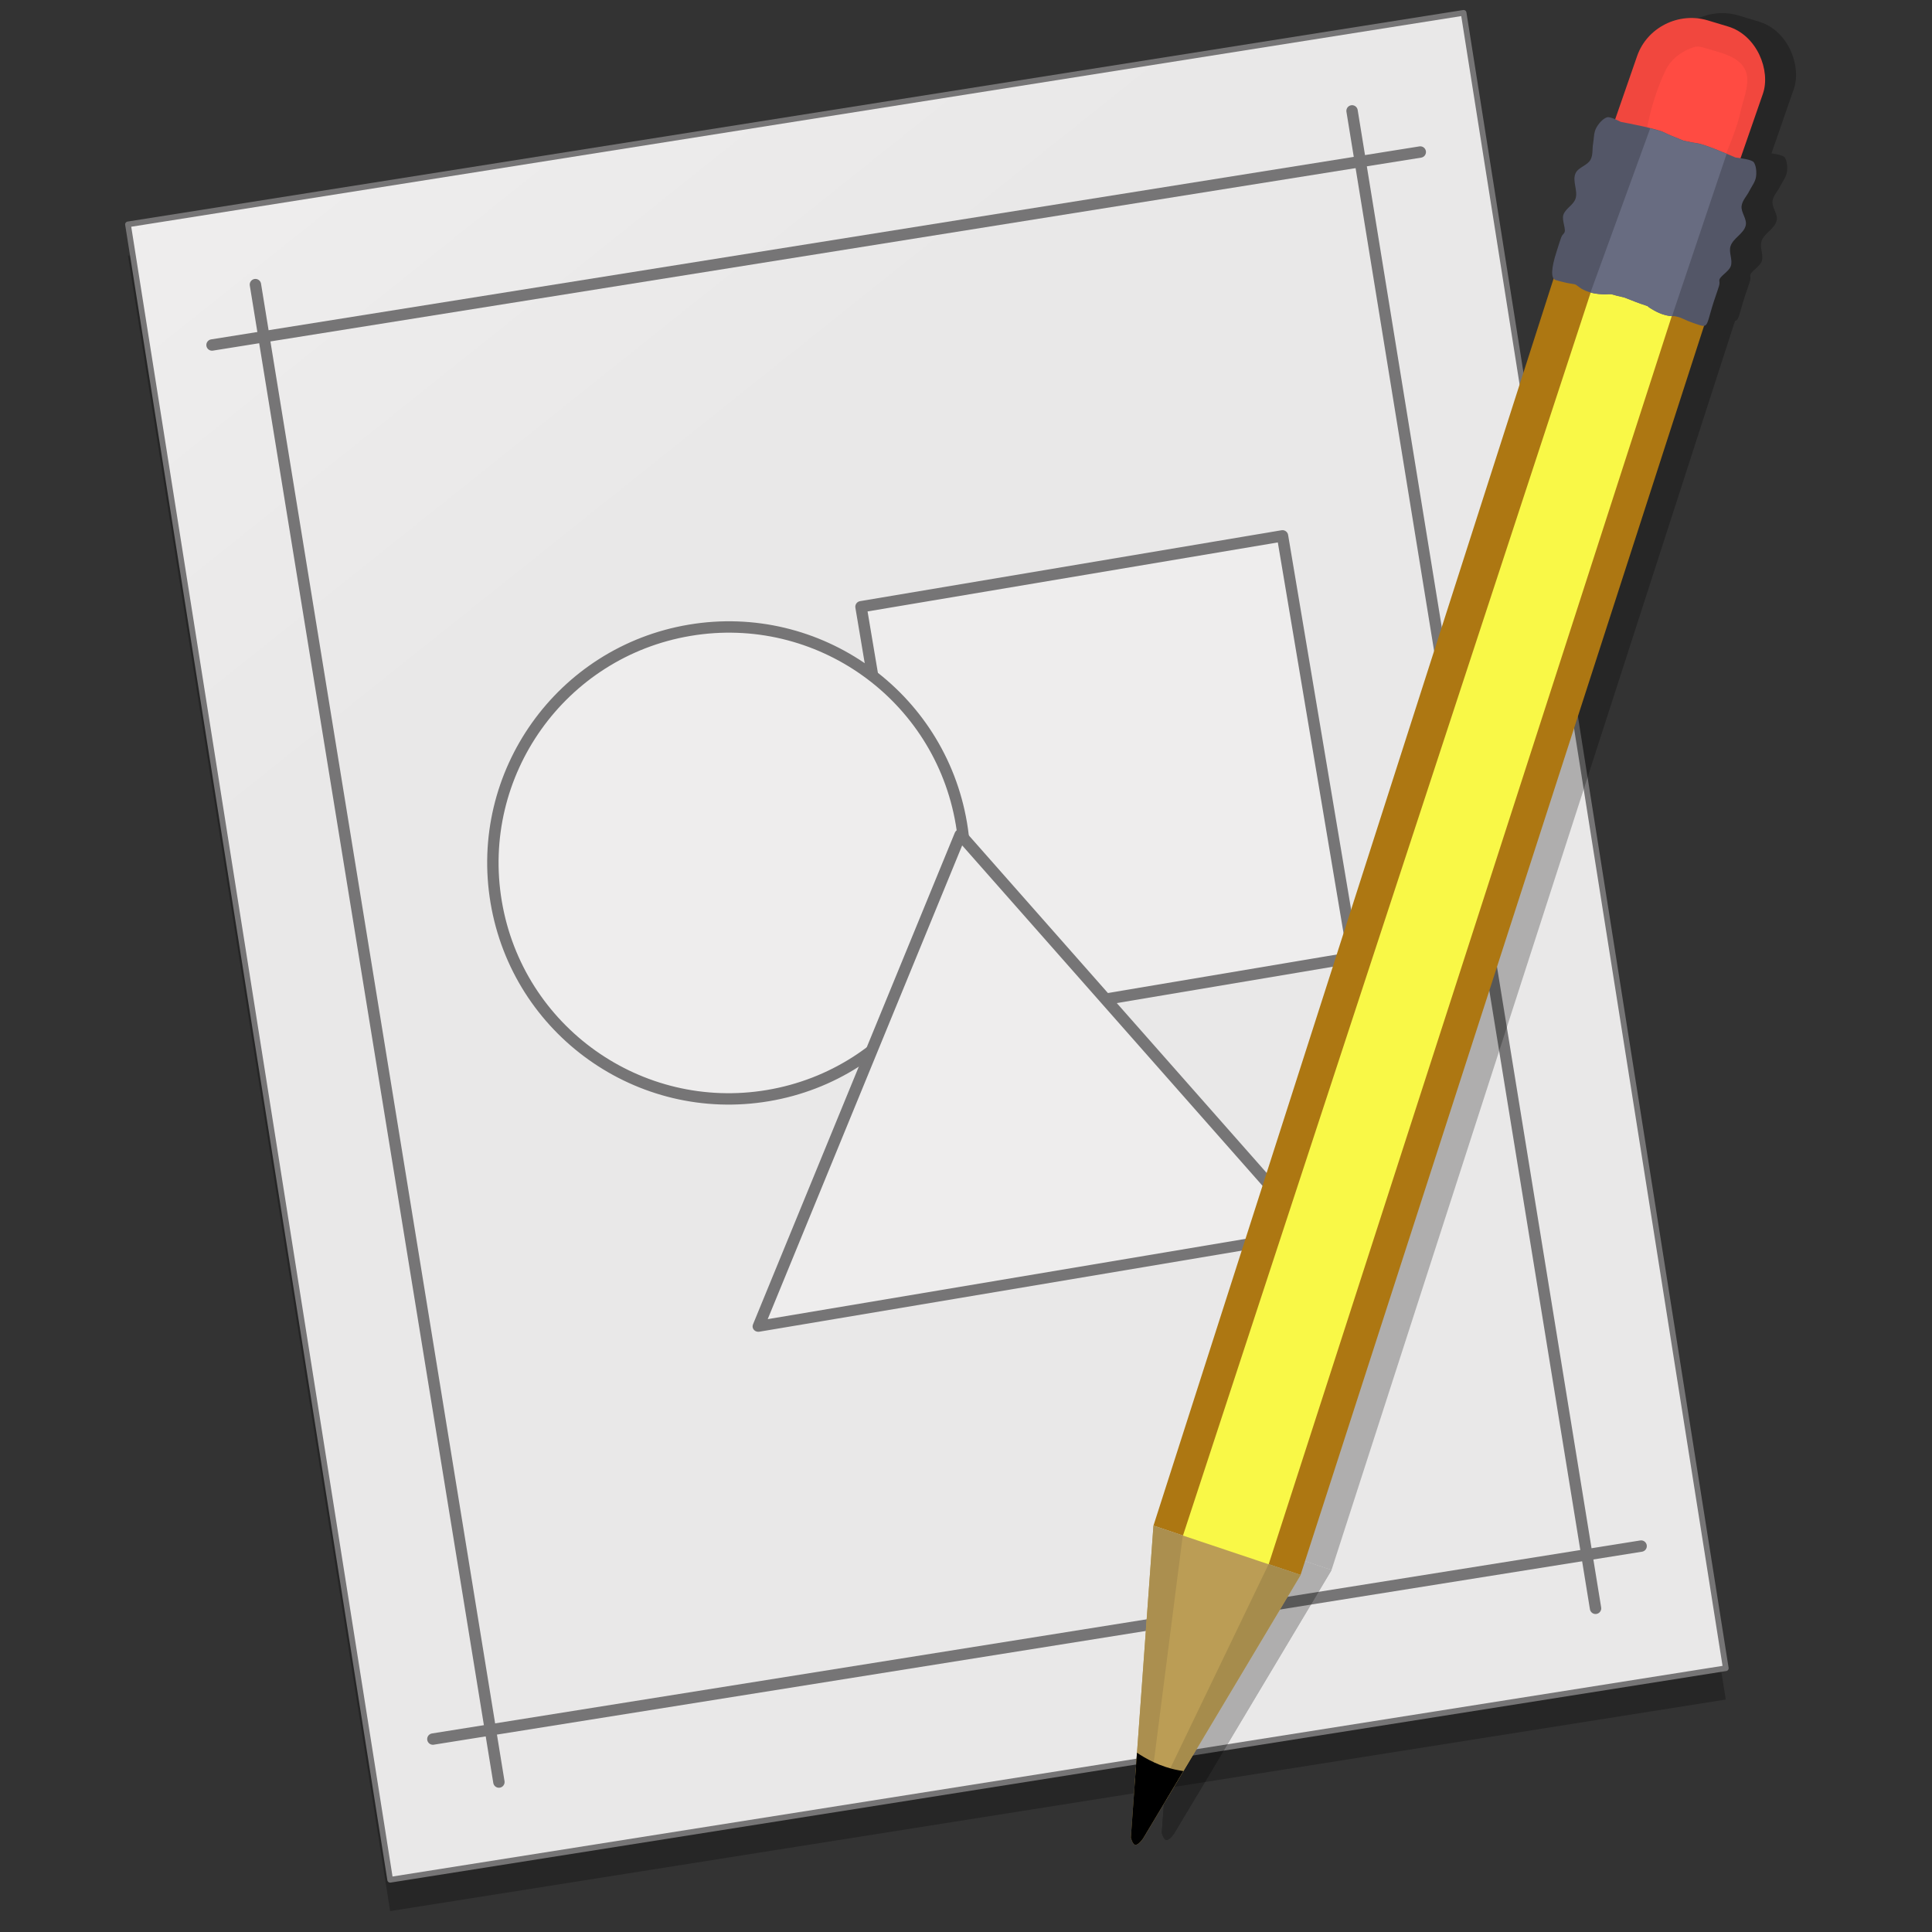<?xml version="1.0" encoding="UTF-8" standalone="no"?>
<!-- Created with Inkscape (http://www.inkscape.org/) -->

<svg
   xmlns:dc="http://purl.org/dc/elements/1.1/"
   xmlns:cc="http://creativecommons.org/ns#"
   xmlns:rdf="http://www.w3.org/1999/02/22-rdf-syntax-ns#"
   xmlns:svg="http://www.w3.org/2000/svg"
   xmlns="http://www.w3.org/2000/svg"
   xmlns:xlink="http://www.w3.org/1999/xlink"
   xmlns:sodipodi="http://sodipodi.sourceforge.net/DTD/sodipodi-0.dtd"
   xmlns:inkscape="http://www.inkscape.org/namespaces/inkscape"
   width="128"
   height="128"
   viewBox="0 0 33.867 33.867"
   version="1.1"
   id="svg8"
   inkscape:version="0.92.2 5c3e80d, 2017-08-06"
   sodipodi:docname="libreoffice-draw copy.svg">
  <rect x="0" y="0" width="33.867" height="33.867" fill="#333333" stroke="none"/>
  <defs
     id="defs2">
    <linearGradient
       inkscape:collect="always"
       id="linearGradient1136">
      <stop
         style="stop-color:#fbfafa;stop-opacity:1"
         offset="0"
         id="stop1132" />
      <stop
         style="stop-color:#e9e8e8;stop-opacity:1"
         offset="1"
         id="stop1134" />
    </linearGradient>
    <linearGradient
       gradientTransform="matrix(1.006,0,0,0.994,2548.572,-34.052)"
       gradientUnits="userSpaceOnUse"
       id="ButtonShadow"
       y2="7.017"
       x2="45.448"
       y1="92.54"
       x1="45.448">
      <stop
         offset="0"
         style="stop-color:#000000;stop-opacity:1"
         id="stop3750" />
      <stop
         offset="1"
         style="stop-color:#000000;stop-opacity:0.588"
         id="stop3752" />
    </linearGradient>
    <linearGradient
       id="linearGradient3737">
      <stop
         offset="0"
         style="stop-color:#ffffff;stop-opacity:1"
         id="stop3739" />
      <stop
         offset="1"
         style="stop-color:#ffffff;stop-opacity:0"
         id="stop3741" />
    </linearGradient>
    <filter
       id="filter3174"
       style="color-interpolation-filters:sRGB">
      <feGaussianBlur
         stdDeviation="1.71"
         id="feGaussianBlur3176" />
    </filter>
    <filter
       id="filter3794"
       height="1.384"
       width="1.384"
       y="-0.192"
       x="-0.192"
       style="color-interpolation-filters:sRGB">
      <feGaussianBlur
         stdDeviation="5.28"
         id="feGaussianBlur3796" />
    </filter>
    <linearGradient
       gradientUnits="userSpaceOnUse"
       xlink:href="#linearGradient3737"
       id="linearGradient3613"
       y2="138.661"
       x2="48"
       y1="20.221"
       x1="48"
       gradientTransform="translate(2548.572,-34.052)" />
    <clipPath
       id="clipPath3613">
      <rect
         style="fill:#ffffff;fill-opacity:1;fill-rule:nonzero;stroke:none"
         id="rect3615"
         y="6"
         x="6"
         ry="6"
         rx="6"
         height="84"
         width="84" />
    </clipPath>
    <linearGradient
       inkscape:collect="always"
       xlink:href="#linearGradient1136"
       id="linearGradient1138"
       x1="-34.032"
       y1="268.508"
       x2="-14.312"
       y2="293.211"
       gradientUnits="userSpaceOnUse"
       gradientTransform="matrix(0.95,0.151,-0.151,0.95,-42.13,4.533)" />
  </defs>
  <sodipodi:namedview
     id="base"
     pagecolor="#ffffff"
     bordercolor="#666666"
     borderopacity="1.0"
     inkscape:pageopacity="0.0"
     inkscape:pageshadow="2"
     inkscape:zoom="0.99999999"
     inkscape:cx="-252.65914"
     inkscape:cy="206.51466"
     inkscape:document-units="mm"
     inkscape:current-layer="layer1"
     showgrid="false"
     inkscape:window-width="1600"
     inkscape:window-height="792"
     inkscape:window-x="0"
     inkscape:window-y="0"
     inkscape:window-maximized="1"
     inkscape:lockguides="true"
     units="px" />
  <g
     inkscape:label="Layer 1"
     inkscape:groupmode="layer"
     id="layer1"
     transform="translate(0,-263.133)">
    <g
       id="layer2"
       style="display:none"
       transform="matrix(0.265,0,0,0.265,-374.575,222.608)">
      <rect
         width="86"
         height="85"
         rx="6"
         ry="6"
         x="5"
         y="7"
         id="rect3745"
         style="opacity:0.9;fill:url(#ButtonShadow);fill-opacity:1;fill-rule:nonzero;stroke:none;filter:url(#filter3174)" />
    </g>
    <g
       id="layer5"
       style="display:none"
       transform="matrix(0.265,0,0,0.265,-374.575,222.608)">
      <rect
         width="66"
         height="66"
         rx="12"
         ry="12"
         x="15"
         y="15"
         clip-path="url(#clipPath3613)"
         id="rect3171"
         style="opacity:0.1;fill:url(#linearGradient3613);fill-opacity:1;fill-rule:nonzero;stroke:#ffffff;stroke-width:0.5;stroke-linecap:round;stroke-linejoin:miter;stroke-miterlimit:4;stroke-dasharray:none;stroke-dashoffset:0;stroke-opacity:1;filter:url(#filter3794)" />
    </g>
    <g
       id="g1336"
       transform="matrix(1.039,0,0,1.039,42.512,-11.503)"
       style="stroke-width:0.962">
      <rect
         style="opacity:0.25;fill:#000000;fill-opacity:1;fill-rule:nonzero;stroke:none;stroke-width:0.096;stroke-linecap:round;stroke-linejoin:round;stroke-miterlimit:4;stroke-dasharray:none;stroke-dashoffset:0;stroke-opacity:1"
         id="rect1226"
         width="22.815"
         height="28.277"
         x="-80.305"
         y="259.271"
         ry="0"
         transform="rotate(-9)" />
      <rect
         transform="rotate(-9)"
         ry="0"
         y="258.749"
         x="-80.222"
         height="28.277"
         width="22.815"
         id="rect1122"
         style="opacity:1;fill:url(#linearGradient1138);fill-opacity:1;fill-rule:nonzero;stroke:#767576;stroke-width:0.096;stroke-linecap:round;stroke-linejoin:round;stroke-miterlimit:4;stroke-dasharray:none;stroke-dashoffset:0;stroke-opacity:1" />
      <path
         inkscape:connector-curvature="0"
         id="path1124"
         d="m -37.339,270.148 20.385,-3.256"
         style="opacity:1;fill:none;stroke:#767576;stroke-width:0.192;stroke-linecap:round;stroke-linejoin:round;stroke-miterlimit:4;stroke-dasharray:none;stroke-dashoffset:0;stroke-opacity:1" />
      <path
         style="opacity:1;fill:none;stroke:#767576;stroke-width:0.192;stroke-linecap:round;stroke-linejoin:round;stroke-miterlimit:4;stroke-dasharray:none;stroke-dashoffset:0;stroke-opacity:1"
         d="m -33.613,293.668 20.385,-3.256"
         id="path1126"
         inkscape:connector-curvature="0" />
      <path
         inkscape:connector-curvature="0"
         id="path1128"
         d="m -36.607,269.129 4.108,25.264 v 0 0 0 0"
         style="opacity:1;fill:none;stroke:#767576;stroke-width:0.192;stroke-linecap:round;stroke-linejoin:round;stroke-miterlimit:4;stroke-dasharray:none;stroke-opacity:1" />
      <path
         style="opacity:1;fill:none;stroke:#767576;stroke-width:0.192;stroke-linecap:round;stroke-linejoin:round;stroke-miterlimit:4;stroke-dasharray:none;stroke-opacity:1"
         d="m -18.105,266.198 4.108,25.264 v 0 0 0 0"
         id="path1130"
         inkscape:connector-curvature="0" />
      <g
         transform="matrix(0.78,0.039,-0.039,0.78,48.669,65.961)"
         id="g919"
         style="opacity:1;fill:#eeeded;fill-opacity:1;stroke:#767576;stroke-width:1.232;stroke-opacity:1">
        <rect
           style="opacity:1;fill:#eeeded;fill-opacity:1;fill-rule:nonzero;stroke:#767576;stroke-width:0.246;stroke-linecap:round;stroke-linejoin:round;stroke-miterlimit:4;stroke-dasharray:none;stroke-dashoffset:0;stroke-opacity:1"
           id="rect38685"
           width="9.23"
           height="9.233"
           x="-139.033"
           y="247.37"
           rx="0"
           transform="matrix(0.977,-0.215,0.215,0.977,0,0)" />
        <ellipse
           style="opacity:1;fill:#eeeded;fill-opacity:1;fill-rule:nonzero;stroke:#767576;stroke-width:0.246;stroke-linecap:round;stroke-linejoin:round;stroke-miterlimit:4;stroke-dasharray:none;stroke-dashoffset:0;stroke-opacity:1"
           id="circle38683"
           cx="-142.766"
           cy="252.352"
           transform="matrix(0.977,-0.215,0.215,0.977,0,0)"
           rx="5.094"
           ry="5.095" />
        <path
           sodipodi:type="star"
           style="opacity:1;fill:#eeeded;fill-opacity:1;fill-rule:nonzero;stroke:#767576;stroke-width:0.35;stroke-linecap:round;stroke-linejoin:round;stroke-miterlimit:4;stroke-dasharray:none;stroke-dashoffset:0;stroke-opacity:1"
           id="path38681"
           sodipodi:sides="3"
           sodipodi:cx="38.175594"
           sodipodi:cy="151.95163"
           sodipodi:r1="9.5775204"
           sodipodi:r2="4.7887607"
           sodipodi:arg1="0.52359878"
           sodipodi:arg2="1.5707963"
           inkscape:flatsided="true"
           inkscape:rounded="0"
           inkscape:randomized="0"
           d="m 46.47,156.74 -16.589,0 8.294,-14.366 z"
           inkscape:transform-center-y="-1.6326097"
           transform="matrix(0.714,-0.157,0.146,0.663,-128.305,187.98)"
           inkscape:transform-center-x="-4.0353174e-06" />
      </g>
      <g
         id="g1160"
         transform="matrix(1.255,-0.143,0.136,1.23,-397.836,54.867)"
         style="opacity:0.25;fill:#000000;stroke-width:0.769">
        <rect
           transform="matrix(0.916,0.401,-0.423,0.906,0,0)"
           ry="0.739"
           y="72.079"
           x="344.441"
           height="3.635"
           width="1.762"
           id="rect1140"
           style="opacity:1;fill:#000000;fill-opacity:1;stroke:none;stroke-width:0.656;stroke-miterlimit:4;stroke-dasharray:none;stroke-opacity:1" />
        <path
           sodipodi:nodetypes="assaaaaaaa"
           inkscape:connector-curvature="0"
           id="path1142"
           d="m 285.485,204.06 c -0.163,0.027 -0.331,0.125 -0.418,0.265 -0.15,0.241 -0.274,0.54 -0.351,0.815 -0.068,0.247 0.005,0.563 0.183,0.747 0.134,0.138 0.377,0.226 0.555,0.155 0.162,-0.065 0.188,-0.296 0.27,-0.45 0.102,-0.192 0.207,-0.384 0.275,-0.59 0.061,-0.185 0.188,-0.393 0.114,-0.573 -0.075,-0.183 -0.309,-0.256 -0.491,-0.336 -0.043,-0.019 -0.091,-0.04 -0.138,-0.033 z"
           style="opacity:1;fill:#000000;fill-opacity:1;stroke:none;stroke-width:0.656;stroke-miterlimit:4;stroke-dasharray:none;stroke-opacity:1" />
        <path
           style="opacity:1;fill:#000000;fill-opacity:1;stroke:none;stroke-width:0.204px;stroke-linecap:butt;stroke-linejoin:miter;stroke-opacity:1"
           d="m 276.127,223.256 7.34,-16.724 1.836,1.083 -7.295,16.535 z"
           id="path1144"
           inkscape:connector-curvature="0"
           sodipodi:nodetypes="ccccc" />
        <path
           sodipodi:nodetypes="ccccc"
           inkscape:connector-curvature="0"
           id="path1146"
           d="m 276.385,223.703 7.598,-17.016 1.002,0.528 -7.535,17.082 z"
           style="opacity:1;fill:#000000;fill-opacity:1;stroke:none;stroke-width:0.204px;stroke-linecap:butt;stroke-linejoin:miter;stroke-opacity:1" />
        <path
           sodipodi:nodetypes="ccccac"
           inkscape:connector-curvature="0"
           id="path1148"
           d="m 275.369,227.446 0.758,-4.19 1.881,0.895 -2.474,3.323 c 0,0 -0.072,0.09 -0.117,0.077 -0.037,-0.011 -0.048,-0.105 -0.048,-0.105 z"
           style="opacity:1;fill:#000000;fill-opacity:1;stroke:none;stroke-width:0.204px;stroke-linecap:butt;stroke-linejoin:miter;stroke-opacity:1" />
        <path
           inkscape:connector-curvature="0"
           id="path1150"
           d="m 277.599,223.956 -1.801,2.933 0.098,0.098 2.112,-2.836 z"
           style="opacity:1;fill:#000000;fill-opacity:1;stroke:none;stroke-width:0.204px;stroke-linecap:butt;stroke-linejoin:miter;stroke-opacity:1" />
        <path
           inkscape:connector-curvature="0"
           id="path1152"
           d="m 276.127,223.256 -0.628,3.475 0.227,-0.024 0.776,-3.273 z"
           style="opacity:1;fill:#000000;fill-opacity:1;stroke:none;stroke-width:0.204px;stroke-linecap:butt;stroke-linejoin:miter;stroke-opacity:1" />
        <path
           inkscape:connector-curvature="0"
           id="path1154"
           d="m 275.575,226.305 -0.206,1.141 c 0,0 0.011,0.094 0.047,0.105 0.045,0.013 0.117,-0.077 0.117,-0.077 l 0.631,-0.847 -0.065,-0.02 c -0.238,-0.073 -0.425,-0.214 -0.524,-0.301 z"
           style="opacity:1;fill:#000000;stroke:none;stroke-width:0.204px;stroke-linecap:butt;stroke-linejoin:miter;stroke-opacity:1" />
        <path
           sodipodi:nodetypes="cccccccccsccccccccccccccccsscssscsccccccc"
           inkscape:connector-curvature="0"
           id="path1156"
           d="m 284.221,204.879 c -0.004,-1e-4 -0.008,2.6e-4 -0.012,0.001 -0.056,0.015 -0.117,0.073 -0.154,0.129 -0.039,0.059 -0.042,0.134 -0.062,0.202 -0.021,0.072 -0.016,0.155 -0.058,0.216 -0.051,0.075 -0.174,0.083 -0.219,0.161 -0.058,0.1 0.01,0.24 -0.038,0.345 -0.038,0.083 -0.149,0.117 -0.185,0.2 -0.033,0.077 0.025,0.212 -0.019,0.25 -0.043,0.039 -0.034,0.03 -0.128,0.244 -0.094,0.214 -0.111,0.341 -0.057,0.372 5.2e-4,3.1e-4 0.001,4.1e-4 0.002,7e-4 2e-5,1.5e-4 1.1e-4,0.002 1.1e-4,0.002 0,0 0.116,0.052 0.213,0.077 0.02,0.005 0.035,0.011 0.049,0.017 0.009,0.008 0.018,0.014 0.027,0.024 0.117,0.121 0.271,0.139 0.334,0.151 0.031,0.006 0.053,1.1e-4 0.098,0.009 0.042,0.018 0.094,0.038 0.167,0.064 0.024,0.012 0.051,0.026 0.081,0.043 0.103,0.057 0.165,0.086 0.215,0.109 0.012,0.013 0.022,0.024 0.036,0.035 0.049,0.037 0.157,0.131 0.312,0.146 0.032,0.011 0.059,0.019 0.099,0.044 0.084,0.055 0.2,0.107 0.2,0.107 0,0 0.064,0.031 0.072,0.024 0.058,0.011 0.082,-0.122 0.176,-0.328 0.097,-0.213 0.097,-0.2 0.097,-0.258 0,-0.058 0.139,-0.105 0.174,-0.181 0.038,-0.083 -0.011,-0.188 0.026,-0.271 0.047,-0.106 0.196,-0.148 0.232,-0.258 0.029,-0.086 -0.048,-0.183 -0.026,-0.271 0.018,-0.072 0.083,-0.124 0.123,-0.187 0.038,-0.06 0.092,-0.113 0.11,-0.181 0.017,-0.065 0.019,-0.148 -0.006,-0.2 -0.022,-0.045 -0.176,-0.079 -0.238,-0.096 -0.126,-0.074 -0.4,-0.232 -0.487,-0.252 -0.034,-0.008 -0.102,-0.03 -0.178,-0.057 -0.103,-0.056 -0.202,-0.111 -0.24,-0.138 -0.085,-0.061 -0.482,-0.186 -0.564,-0.212 -0.057,-0.038 -0.131,-0.084 -0.173,-0.085 z"
           style="fill:#000000;fill-opacity:1;stroke:none;stroke-width:0.204px;stroke-linecap:butt;stroke-linejoin:miter;stroke-opacity:1" />
        <path
           inkscape:connector-curvature="0"
           id="path1158"
           d="m 284.773,205.095 -1.034,2.132 c 0.072,0.029 0.139,0.039 0.176,0.046 0.031,0.006 0.053,1.1e-4 0.098,0.009 0.042,0.018 0.094,0.038 0.167,0.064 0.024,0.012 0.051,0.026 0.081,0.043 0.103,0.057 0.165,0.086 0.215,0.109 0.012,0.013 0.022,0.024 0.036,0.035 0.045,0.034 0.14,0.115 0.275,0.14 l 0.963,-2.115 c -0.135,-0.077 -0.309,-0.172 -0.375,-0.187 -0.034,-0.008 -0.102,-0.03 -0.178,-0.057 -0.103,-0.056 -0.202,-0.111 -0.24,-0.138 -0.03,-0.021 -0.103,-0.051 -0.184,-0.082 z"
           style="fill:#000000;fill-opacity:1;stroke:none;stroke-width:0.204px;stroke-linecap:butt;stroke-linejoin:miter;stroke-opacity:1" />
      </g>
      <g
         style="stroke-width:0.769"
         transform="matrix(1.255,-0.143,0.136,1.23,-398.358,54.949)"
         id="g8617">
        <rect
           style="opacity:1;fill:#f1473e;fill-opacity:1;stroke:none;stroke-width:0.656;stroke-miterlimit:4;stroke-dasharray:none;stroke-opacity:1"
           id="rect887"
           width="1.762"
           height="3.635"
           x="344.441"
           y="72.079"
           ry="0.739"
           transform="matrix(0.916,0.401,-0.423,0.906,0,0)" />
        <path
           style="opacity:1;fill:#ff4b42;fill-opacity:1;stroke:none;stroke-width:0.656;stroke-miterlimit:4;stroke-dasharray:none;stroke-opacity:1"
           d="m 285.485,204.06 c -0.163,0.027 -0.331,0.125 -0.418,0.265 -0.15,0.241 -0.274,0.54 -0.351,0.815 -0.068,0.247 0.005,0.563 0.183,0.747 0.134,0.138 0.377,0.226 0.555,0.155 0.162,-0.065 0.188,-0.296 0.27,-0.45 0.102,-0.192 0.207,-0.384 0.275,-0.59 0.061,-0.185 0.188,-0.393 0.114,-0.573 -0.075,-0.183 -0.309,-0.256 -0.491,-0.336 -0.043,-0.019 -0.091,-0.04 -0.138,-0.033 z"
           id="rect888"
           inkscape:connector-curvature="0"
           sodipodi:nodetypes="assaaaaaaa" />
        <path
           sodipodi:nodetypes="ccccc"
           inkscape:connector-curvature="0"
           id="path851"
           d="m 276.127,223.256 7.34,-16.724 1.836,1.083 -7.295,16.535 z"
           style="opacity:1;fill:#ad7712;fill-opacity:1;stroke:none;stroke-width:0.204px;stroke-linecap:butt;stroke-linejoin:miter;stroke-opacity:1" />
        <path
           style="opacity:1;fill:#f9f847;fill-opacity:1;stroke:none;stroke-width:0.204px;stroke-linecap:butt;stroke-linejoin:miter;stroke-opacity:1"
           d="m 276.385,223.703 7.598,-17.016 1.002,0.528 -7.535,17.082 z"
           id="path849"
           inkscape:connector-curvature="0"
           sodipodi:nodetypes="ccccc" />
        <path
           style="opacity:1;fill:#bb9d55;fill-opacity:1;stroke:none;stroke-width:0.204px;stroke-linecap:butt;stroke-linejoin:miter;stroke-opacity:1"
           d="m 275.369,227.446 0.758,-4.19 1.881,0.895 -2.474,3.323 c 0,0 -0.072,0.09 -0.117,0.077 -0.037,-0.011 -0.048,-0.105 -0.048,-0.105 z"
           id="path845"
           inkscape:connector-curvature="0"
           sodipodi:nodetypes="ccccac" />
        <path
           style="opacity:1;fill:#a68c4c;fill-opacity:1;stroke:none;stroke-width:0.204px;stroke-linecap:butt;stroke-linejoin:miter;stroke-opacity:1"
           d="m 277.599,223.956 -1.801,2.933 0.098,0.098 2.112,-2.836 z"
           id="path2869"
           inkscape:connector-curvature="0" />
        <path
           style="opacity:1;fill:#ab8f4f;fill-opacity:1;stroke:none;stroke-width:0.204px;stroke-linecap:butt;stroke-linejoin:miter;stroke-opacity:1"
           d="m 276.127,223.256 -0.628,3.475 0.227,-0.024 0.776,-3.273 z"
           id="path2860"
           inkscape:connector-curvature="0" />
        <path
           style="opacity:1;fill:#000000;stroke:none;stroke-width:0.204px;stroke-linecap:butt;stroke-linejoin:miter;stroke-opacity:1"
           d="m 275.575,226.305 -0.206,1.141 c 0,0 0.011,0.094 0.047,0.105 0.045,0.013 0.117,-0.077 0.117,-0.077 l 0.631,-0.847 -0.065,-0.02 c -0.238,-0.073 -0.425,-0.214 -0.524,-0.301 z"
           id="path876"
           inkscape:connector-curvature="0" />
        <path
           style="fill:#535667;fill-opacity:1;stroke:none;stroke-width:0.204px;stroke-linecap:butt;stroke-linejoin:miter;stroke-opacity:1"
           d="m 284.221,204.879 c -0.004,-1e-4 -0.008,2.6e-4 -0.012,0.001 -0.056,0.015 -0.117,0.073 -0.154,0.129 -0.039,0.059 -0.042,0.134 -0.062,0.202 -0.021,0.072 -0.016,0.155 -0.058,0.216 -0.051,0.075 -0.174,0.083 -0.219,0.161 -0.058,0.1 0.01,0.24 -0.038,0.345 -0.038,0.083 -0.149,0.117 -0.185,0.2 -0.033,0.077 0.025,0.212 -0.019,0.25 -0.043,0.039 -0.034,0.03 -0.128,0.244 -0.094,0.214 -0.111,0.341 -0.057,0.372 5.2e-4,3.1e-4 0.001,4.1e-4 0.002,7e-4 2e-5,1.5e-4 1.1e-4,0.002 1.1e-4,0.002 0,0 0.116,0.052 0.213,0.077 0.02,0.005 0.035,0.011 0.049,0.017 0.009,0.008 0.018,0.014 0.027,0.024 0.117,0.121 0.271,0.139 0.334,0.151 0.031,0.006 0.053,1.1e-4 0.098,0.009 0.042,0.018 0.094,0.038 0.167,0.064 0.024,0.012 0.051,0.026 0.081,0.043 0.103,0.057 0.165,0.086 0.215,0.109 0.012,0.013 0.022,0.024 0.036,0.035 0.049,0.037 0.157,0.131 0.312,0.146 0.032,0.011 0.059,0.019 0.099,0.044 0.084,0.055 0.2,0.107 0.2,0.107 0,0 0.064,0.031 0.072,0.024 0.058,0.011 0.082,-0.122 0.176,-0.328 0.097,-0.213 0.097,-0.2 0.097,-0.258 0,-0.058 0.139,-0.105 0.174,-0.181 0.038,-0.083 -0.011,-0.188 0.026,-0.271 0.047,-0.106 0.196,-0.148 0.232,-0.258 0.029,-0.086 -0.048,-0.183 -0.026,-0.271 0.018,-0.072 0.083,-0.124 0.123,-0.187 0.038,-0.06 0.092,-0.113 0.11,-0.181 0.017,-0.065 0.019,-0.148 -0.006,-0.2 -0.022,-0.045 -0.176,-0.079 -0.238,-0.096 -0.126,-0.074 -0.4,-0.232 -0.487,-0.252 -0.034,-0.008 -0.102,-0.03 -0.178,-0.057 -0.103,-0.056 -0.202,-0.111 -0.24,-0.138 -0.085,-0.061 -0.482,-0.186 -0.564,-0.212 -0.057,-0.038 -0.131,-0.084 -0.173,-0.085 z"
           id="path2846"
           inkscape:connector-curvature="0"
           sodipodi:nodetypes="cccccccccsccccccccccccccccsscssscsccccccc" />
        <path
           style="fill:#686c81;fill-opacity:1;stroke:none;stroke-width:0.204px;stroke-linecap:butt;stroke-linejoin:miter;stroke-opacity:1"
           d="m 284.773,205.095 -1.034,2.132 c 0.072,0.029 0.139,0.039 0.176,0.046 0.031,0.006 0.053,1.1e-4 0.098,0.009 0.042,0.018 0.094,0.038 0.167,0.064 0.024,0.012 0.051,0.026 0.081,0.043 0.103,0.057 0.165,0.086 0.215,0.109 0.012,0.013 0.022,0.024 0.036,0.035 0.045,0.034 0.14,0.115 0.275,0.14 l 0.963,-2.115 c -0.135,-0.077 -0.309,-0.172 -0.375,-0.187 -0.034,-0.008 -0.102,-0.03 -0.178,-0.057 -0.103,-0.056 -0.202,-0.111 -0.24,-0.138 -0.03,-0.021 -0.103,-0.051 -0.184,-0.082 z"
           id="path2853"
           inkscape:connector-curvature="0" />
      </g>
    </g>
  </g>
</svg>
